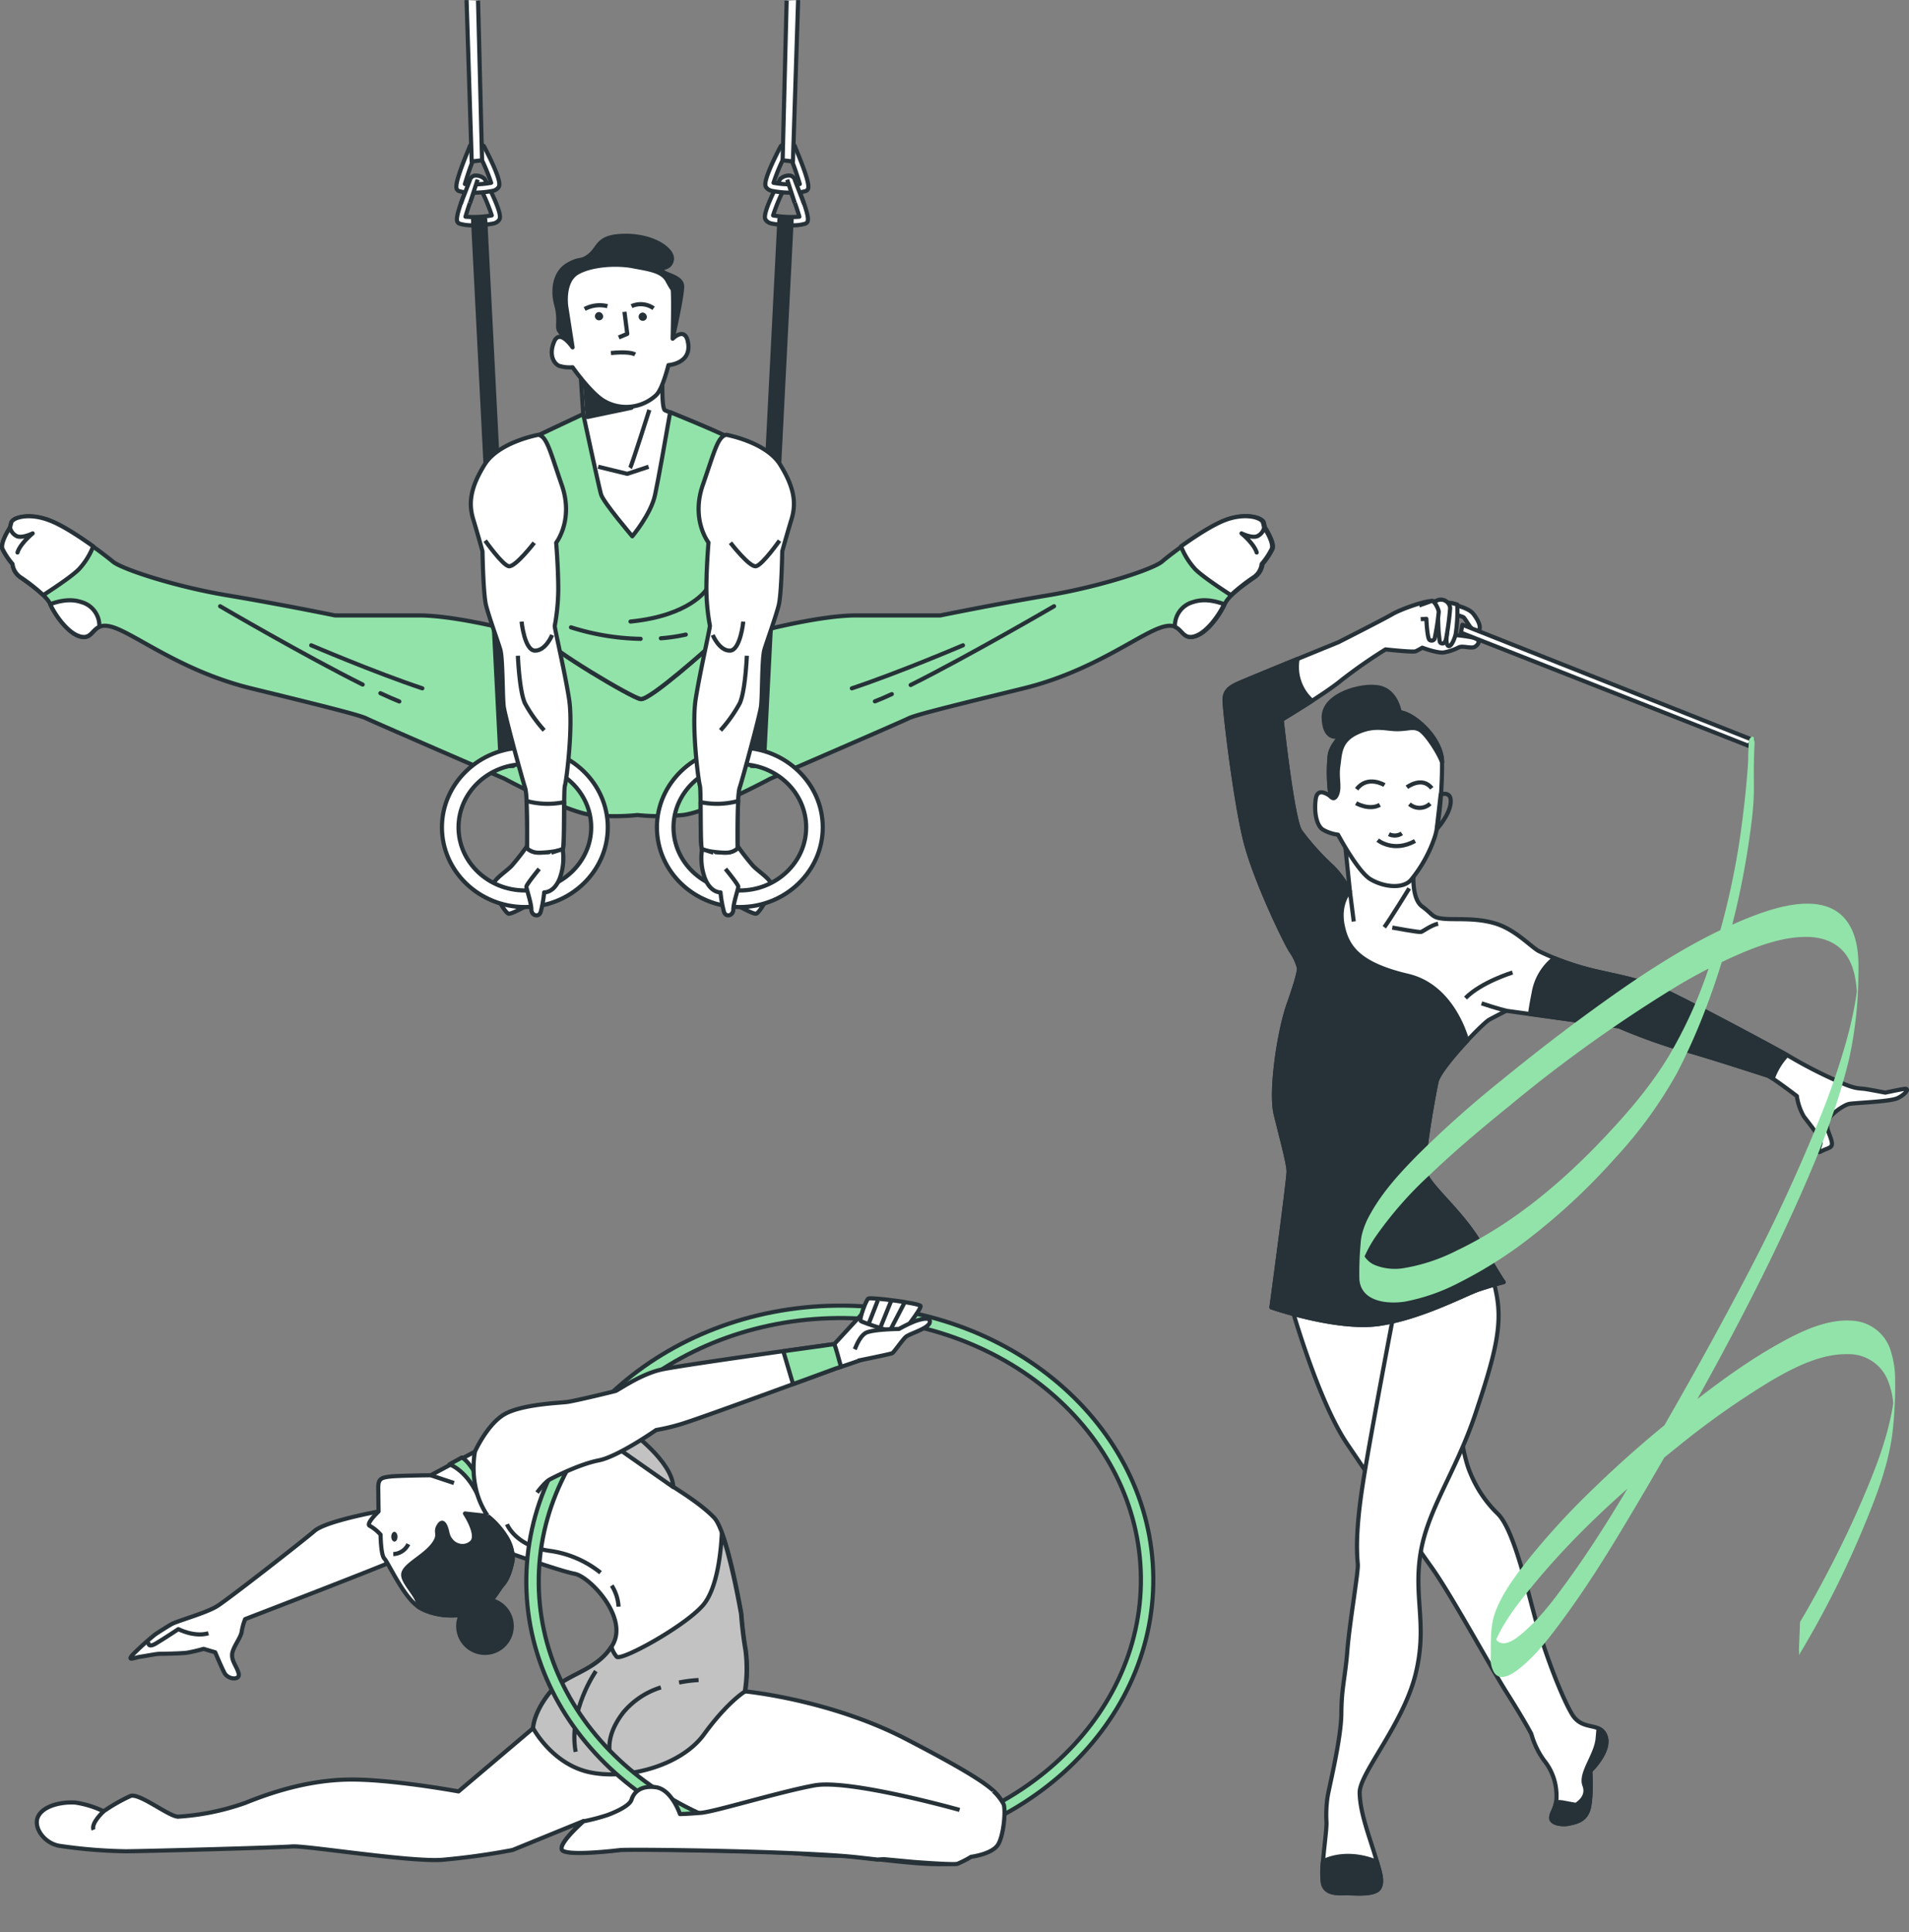 <svg xmlns="http://www.w3.org/2000/svg" viewBox="0 0 460.43 466.02"><rect x="0" y="0" width="460.43" height="466.02" fill="#808080" stroke="none"/><g id="freepik--character-3--inject-48"><path d="M331.34,324.49s6.53,23.6,13.8,34.31,15.31,22.71,20.23,29.58,14,23.69,18.33,30.54,5.84,9.82,5.84,9.82a20,20,0,0,0,3.07,6.37,13.45,13.45,0,0,1,3,8.46c.08,3.12-1.21,3.9-1.27,5.36s2.85,1.78,4.32,1.43,4-.67,4.74-3.77.36-8.94.36-8.94,5-4.79,3.68-8.39-5.58-1.06-8.11-5.33-6.29-14.21-8.48-21.8-5.33-22.3-9.32-26.42a28.68,28.68,0,0,1-6.68-9.86c-1.53-3.39-2.49-10.3-2.49-10.3s.47-6.44-3.89-21.83-14.62-14.34-24.4-14.54S332.23,318.07,331.34,324.49Z" transform="translate(-20.2 -10.54)" style="fill:#fff;stroke:#263238;stroke-linejoin:round"></path><path d="M398.65,450.36c1.47-.36,4-.67,4.74-3.77s.36-8.94.36-8.94,5-4.79,3.68-8.39a3,3,0,0,0-1.68-1.84c-.05.58-.12,1.36-.21,2.39-.38,4.15-4.31,8.36-3.18,11.33s-2.07,4.7-2.07,4.7l-2.89-.53a5.2,5.2,0,0,0-1.92-.08c-.3,1.8-1.1,2.55-1.15,3.7C394.27,450.39,397.18,450.71,398.65,450.36Z" transform="translate(-20.2 -10.54)" style="fill:#263238;stroke:#263238;stroke-linejoin:round"></path><path d="M356.71,325.53s-5.82,30.17-7.8,42.8-1.35,17.65-1.22,19.53-2,14.08-2.52,20.72-1.41,8.9-1.45,15.15-3,18-3.34,20.27a29.76,29.76,0,0,0-.25,6c.11,2.51-1.52,11.81-.81,14.76s4.49,2.26,6.15,2.33,6.23.47,7.34-1.15.17-4.16-1.11-8.38-3.54-10.14-3.56-14.73,10.46-16.44,13.45-28.4-.49-18.35,1.2-29.11,8.52-19.64,13.27-33.82,6.49-21.18,5.13-28.53-3-8.87-3-8.87Z" transform="translate(-20.2 -10.54)" style="fill:#fff;stroke:#263238;stroke-linejoin:round"></path><path d="M352.81,466c.92-1.36.42-3.36-.52-6.43-6.68-2.67-11.39-.91-13-.11a20.68,20.68,0,0,0,0,5.36c.71,2.94,4.49,2.26,6.15,2.33S351.7,467.59,352.81,466Z" transform="translate(-20.2 -10.54)" style="fill:#263238;stroke:#263238;stroke-linejoin:round"></path><path d="M344.45,212.52l1.33,12.93a23.67,23.67,0,0,0-4.11-5.75A60.12,60.12,0,0,1,333.8,211c-1.9-2.87-4.48-26.87-4.48-26.87s10.66-6.39,14.36-9.5a123.79,123.79,0,0,1,10.7-7.47s6.64.74,7.28.45a17.93,17.93,0,0,0,1.58-.86s3.67,1.39,5.23,1.14a13,13,0,0,0,3.62-1.24c1-.44,3.06.42,3.89-.15s1.62-1.64-.53-2.2a40.39,40.39,0,0,0-6.18-.72l.83-4.93a9.77,9.77,0,0,1,3.07.75c.6.49,2.46,4.29,3.42,3.55s.56-2.3-1.06-4.39-8.57-3-10.12-3.05-7.21,1.88-9.44,3.18-13,6.76-13,6.76-21.78,8.88-24,9.87-3.34,1.88-3.42,3.9,2.67,25.56,5.23,35,9.43,23.51,10.74,25.58a12.86,12.86,0,0,1,2,4.27c0,.47-.25,2.32-2.53,8.75s-4.43,20.92-3.11,26.4S331,291.1,331,293.12s-4.14,32.73-4.14,32.73,15.76,5.46,25.91,4,20.78-7.21,24.08-8.32,6-1.77,6-1.77-.3-.16-5.52-9.07S363.82,296,363.66,292.29s2.27-17.44,3-20.82,11.14-14.13,12.72-15,4.13-2.15,4.13-2.15l27.15,3.75a141.67,141.67,0,0,0,14.37,5.25c5.07,1.29,20.39,6.27,21.46,6.62s7.09,4.95,7.09,4.95a13.73,13.73,0,0,0,1.66,4.88c1.17,1.6,4.13,5.13,4.09,6.22s-1.37,3.05.22,2.18,2.82-.66,2.42-2.38-1.42-3-1-4.7,3.89-4,5.14-4.29,9.8-.53,11.69-1.38,3.21-2.51,1.65-2.26-4.54.9-4.54.9-2-.39-4.31-.8-2.49.21-7.67-2.18a111.44,111.44,0,0,1-11.09-5.73c-4.1-2.34-26.42-14.28-31.3-16.34s-10.11-3-15.34-4.2a64.36,64.36,0,0,1-13.92-4.92c-2-1.16-5.68-5.2-10.43-6.63s-9.43-.86-12.37-1.13-2.45-.88-5.31-3-1.94-9.39-1.94-9.39,1.47,5.8-7.25-1.08S344.45,212.52,344.45,212.52Z" transform="translate(-20.2 -10.54)" style="fill:#fff;stroke:#263238;stroke-linejoin:round"></path><path d="M385,245.09s-7.45,2.26-11.34,6.15" transform="translate(-20.2 -10.54)" style="fill:none;stroke:#263238;stroke-linejoin:round"></path><path d="M383.54,254.32s-2.09-.49-6-1.79" transform="translate(-20.2 -10.54)" style="fill:none;stroke:#263238;stroke-linejoin:round"></path><path d="M356,234.25s6.46,1.2,6.94,1.06,2.39-1.61,4.11-2" transform="translate(-20.2 -10.54)" style="fill:none;stroke:#263238;stroke-linejoin:round"></path><path d="M360.08,224.8s-4.66,7.57-6,9.37" transform="translate(-20.2 -10.54)" style="fill:none;stroke:#263238;stroke-linejoin:round"></path><line x1="325.58" y1="214.91" x2="326.51" y2="222.24" style="fill:none;stroke:#263238;stroke-linejoin:round"></line><path d="M377.34,310.7c-5.22-8.9-13.52-14.68-13.68-18.41s2.27-17.44,3-20.82c.44-2,4.11-6.39,7.42-9.93-1.29-4.55-5.29-13.53-14.28-15.65-12-2.82-14.76-7-15.79-12.28s1.74-8.16,1.74-8.16a23.67,23.67,0,0,0-4.11-5.75A60.12,60.12,0,0,1,333.8,211c-1.9-2.87-4.48-26.87-4.48-26.87s3.6-2.16,7.34-4.58a10.9,10.9,0,0,1-3.49-10.1c-6.1,2.5-13,5.34-14.19,5.87-2.22,1-3.34,1.88-3.42,3.9s2.67,25.56,5.23,35,9.43,23.51,10.74,25.58a12.86,12.86,0,0,1,2,4.27c0,.47-.25,2.32-2.53,8.75s-4.43,20.92-3.11,26.4S331,291.1,331,293.12s-4.14,32.73-4.14,32.73,15.76,5.46,25.91,4,20.78-7.21,24.08-8.32,6-1.77,6-1.77S382.56,319.61,377.34,310.7Z" transform="translate(-20.2 -10.54)" style="fill:#263238;stroke:#263238;stroke-linejoin:round"></path><path d="M335.34,240.59s1.33-12-1-20.45" transform="translate(-20.2 -10.54)" style="fill:none;stroke:#263238;stroke-linejoin:round"></path><path d="M451.22,265c-5.31-3-26-14-30.69-16-4.88-2.06-10.11-3-15.34-4.2a71.63,71.63,0,0,1-10.09-3.17,13.47,13.47,0,0,0-5,8.45c-.39,1.92-.67,3.57-.87,5l21.49,3a141.67,141.67,0,0,0,14.37,5.25c5.07,1.29,20.39,6.27,21.46,6.62a7.45,7.45,0,0,1,1.22.71A16,16,0,0,1,451.22,265Z" transform="translate(-20.2 -10.54)" style="fill:#263238;stroke:#263238;stroke-linejoin:round"></path><path d="M371.68,156.35a36.74,36.74,0,0,1-.39,7.15c-.55,2.15-1.54,3.51-2,2.56s-.05-2.33,0-4-.44-4.51-.42-5S368.36,155.25,371.68,156.35Z" transform="translate(-20.2 -10.54)" style="fill:#fff;stroke:#263238;stroke-linejoin:round"></path><path d="M369.37,155.87a2.13,2.13,0,0,1,.59,1.32,71.26,71.26,0,0,1-1,7.51c-.22.77-.5,1.15-1.07,1s-.43-.6-.63-2-.16-5.56-.5-6.61-.85-1.33-.06-1.68A2.24,2.24,0,0,1,369.37,155.87Z" transform="translate(-20.2 -10.54)" style="fill:#fff;stroke:#263238;stroke-linejoin:round"></path><path d="M362.49,156.56s2.24-.78,2.92-1.06,1.77,1.9,1.8,2.61a57.93,57.93,0,0,1-1,6.48.8.8,0,0,1-1.23.27c-.57-.47-.76-5.07-.76-5.07l-1.36.08" transform="translate(-20.2 -10.54)" style="fill:#fff;stroke:#263238;stroke-linejoin:round"></path><polygon points="352.72 150.67 422.73 178.45 421.78 179.9 352.35 152.58 352.72 150.67" style="fill:#fff;stroke:#263238;stroke-linejoin:round"></polygon><path d="M441.81,194.33c0,.26,0,.38,0,0,0,.12,0,.25,0,.38v.24c0,.55,0-.46,0-.18,0,.87,0-.58,0,0,0-.61.05-1.3.08-1.85,0,.24.05-1.07,0-.34.06-1.11,0-.32,0-.08,0,.43,0-.53,0,.09,0,.22,0,.45,0,.67-.26,4.37-.7,9.06-1.26,13.52a183.63,183.63,0,0,1-8.81,38.73,109.34,109.34,0,0,1-9,19.52c-4.38,7.33-10,13.87-15.86,20.05-10.18,10.76-22,20.68-35.43,27.08a44.08,44.08,0,0,1-12.55,4.19,13,13,0,0,1-7.26-.74,5.53,5.53,0,0,1-3.27-4.54c0-.12,0-.25,0-.37-.07-.75-.34,7.4-.29,7.07,0-.08,0-.17,0-.25.05-.34.1-.67.17-1a14.62,14.62,0,0,1,.69-2.25,29.42,29.42,0,0,1,2.88-5.36,90.67,90.67,0,0,1,13.13-15c6.21-5.95,12.83-11.47,19.51-16.89a342,342,0,0,1,38.71-27.77,128.26,128.26,0,0,1,18-9.27c4.62-1.86,9.63-3.51,14.66-3.48,3.68,0,7.31,1.21,9.52,4.29s2.65,7.32,2.7,11.15c0,1.39.41-7.49.21-5.17l-.06.8c-.06.62-.12,1.24-.2,1.85-.16,1.23-.35,2.46-.58,3.69-.48,2.64-1.1,5.25-1.8,7.84a175.64,175.64,0,0,1-5.95,17.68,414.68,414.68,0,0,1-17.95,39C435.41,329.87,428.7,342,421.8,354c-7.39,12.84-14.79,25.76-23.5,37.77-3.15,4.35-6.47,8.81-10.54,12.35-1.4,1.21-4.28,3.73-6.27,2.31a4.14,4.14,0,0,1-1.35-2.7c0-.14,0-.29-.06-.43a2,2,0,0,1,0-.23c0-.16-.3,7.07-.3,7.09.07-.39.11-.77.21-1.16a15.9,15.9,0,0,1,.85-2.49c2-4.77,5.33-9.05,8.58-13,10.24-12.62,22.49-23.74,35.17-33.85a198.32,198.32,0,0,1,22.61-16c5.59-3.28,12.27-6.77,19-6.52a10.1,10.1,0,0,1,9.14,5.89,18.28,18.28,0,0,1,1.5,6.26c.05.59.07,1.19.08,1.78,0,3.09.52-8.1.16-4.22-.13,1.37-.33,2.73-.58,4.07-1.41,7.48-4.29,14.72-7.29,21.69s-6.42,13.89-10.06,20.62c-1.53,2.83-3.09,5.65-4.75,8.4a5.06,5.06,0,0,0-.08,1.19c-.05,1-.09,1.91-.13,2.86s-.08,1.91-.11,2.86a3.63,3.63,0,0,1,0,1.19,234.15,234.15,0,0,0,16-31.85c2.82-6.84,5.52-14,6.51-21.34a96.33,96.33,0,0,0,.69-13.15,22.44,22.44,0,0,0-1-6.86,10.24,10.24,0,0,0-8.53-7.39c-6.51-.83-13.3,2.54-18.78,5.62-8.37,4.7-16.16,10.6-23.67,16.56-7.16,5.68-14.06,11.71-20.62,18.07a181.45,181.45,0,0,0-15.73,17.07c-3.15,4-6.48,8.32-8.2,13.16-1.19,3.35-.92,7.17-1,10.67a6.15,6.15,0,0,0,.9,3.75c1.56,2.11,4.41.16,5.9-1,4.13-3.23,7.42-7.64,10.52-11.82,5.3-7.18,10.08-14.74,14.67-22.39q10.41-17.31,20.12-35c7.26-13.23,14.23-26.63,20.48-40.36,5.54-12.15,10.79-24.67,13.88-37.7a97.59,97.59,0,0,0,2.2-19.81c.12-4.2,0-8.81-2.27-12.5-5.18-8.39-17.59-4.26-24.73-1.37-14.06,5.7-26.91,14.55-39.1,23.47-6.8,5-13.45,10.18-20,15.54a255.74,255.74,0,0,0-20.14,17.93c-4.29,4.35-8.58,9-11.54,14.41a19,19,0,0,0-2,5,14.41,14.41,0,0,0-.29,2.26,77.49,77.49,0,0,0-.29,8.2c.26,5.54,6.67,6.24,11,5.56a47.27,47.27,0,0,0,13.27-4.68,104,104,0,0,0,17.58-11.26,153.11,153.11,0,0,0,19.81-18.63,105.53,105.53,0,0,0,14.91-20.48C431.49,256.33,439,236,442.37,211c1.43-10.41.5-10.38,1-20.88.15-3.25-1.34-1.58-1.38-.77-.07,1.65-.16,3.32-.17,5Z" transform="translate(-20.2 -10.54)" style="fill:#92E3A9"></path><path d="M357.79,182.34s-.72-5.15-5-6-13.42,1.78-13.33,7.21,3.22,4.64,3.22,4.64Z" transform="translate(-20.2 -10.54)" style="fill:#263238;stroke:#263238;stroke-linejoin:round"></path><path d="M348.57,184s-7,4.37-7.65,8.69a40.52,40.52,0,0,0,.21,9.94s-3.15-2.62-3.59.62.2,6.37,1.71,7.37a9.75,9.75,0,0,0,3.67,1.23s4.76,8.89,7.79,10.72,7.65,2.49,9.76.25a32.77,32.77,0,0,0,5.7-10.16c1.23-3.52,1.89-12.19,1.83-18.24s-7.11-11.93-10.21-12.06S350.17,182.8,348.57,184Z" transform="translate(-20.2 -10.54)" style="fill:#fff;stroke:#263238;stroke-linejoin:round"></path><path d="M357.79,182.34c-3.1-.13-7.62.46-9.22,1.64,0,0-7,4.37-7.65,8.69a40.52,40.52,0,0,0,.21,9.94s.88,1.27,1.58-.56-.16-3.89.28-6.82.24-6,4.52-8,7-.79,9.81-.83,3.44-.64,5,0,4.15,4.67,5.15,6.73c.18.37.38.8.57,1.26C367.94,188.34,360.89,182.47,357.79,182.34Z" transform="translate(-20.2 -10.54)" style="fill:#263238;stroke:#263238;stroke-linejoin:round"></path><path d="M367.68,202.15s2.68-1,2.41,2-3.37,6.38-3.37,6.38Z" transform="translate(-20.2 -10.54)" style="fill:none;stroke:#263238;stroke-linejoin:round"></path><path d="M347.27,204.25s3.18,1.84,5.73.4" transform="translate(-20.2 -10.54)" style="fill:none;stroke:#263238;stroke-linejoin:round"></path><path d="M354.12,199.88s-4.08-2.49-6.71,1" transform="translate(-20.2 -10.54)" style="fill:none;stroke:#263238;stroke-linejoin:round"></path><path d="M360.14,204.47a3.75,3.75,0,0,0,5-.1" transform="translate(-20.2 -10.54)" style="fill:none;stroke:#263238;stroke-linejoin:round"></path><path d="M359.53,200.41s3.69-2.79,6,.25" transform="translate(-20.2 -10.54)" style="fill:none;stroke:#263238;stroke-linejoin:round"></path><path d="M355.19,211.72a3.14,3.14,0,0,0,3.11-.18" transform="translate(-20.2 -10.54)" style="fill:none;stroke:#263238;stroke-linejoin:round"></path><path d="M352.49,213.16s3.75,3.1,9,.21" transform="translate(-20.2 -10.54)" style="fill:none;stroke:#263238;stroke-linejoin:round"></path></g><g id="freepik--character-2--inject-48"><path d="M325.32,137.78l-.3-1.21c-.31-1.21-4.24-2.43-9.09-.61s-13.31,8.17-15.43,10S285.66,152,273,154.12s-26,4.85-26,4.85H226.64c-8.18,0-21.19,3.33-21.19,3.33-12.72.6-31.48,6.35-31.48,6.35s-18.77-5.75-31.48-6.35c0,0-13-3.33-21.19-3.33H101s-13.32-2.73-26-4.85S49.56,147.77,47.44,146,36.84,137.78,32,136s-8.78-.6-9.08.61l-.31,1.21s-2.42,3.63-1.81,5.14a17.3,17.3,0,0,0,2.42,3.64,4.46,4.46,0,0,0,2.12,3.32c2.12,1.52,6.05,4.24,7,6.36s4.24,7.27,7.57,7.87S42.29,159.87,48,162s16.65,10.6,32.69,14.53,26,6.36,27.85,7.27,33.3,14.53,33.3,14.53,15.14,8.17,21.19,8.78a54.73,54.73,0,0,0,10.9,0,54.61,54.61,0,0,0,10.89,0c6.06-.61,21.19-8.78,21.19-8.78s31.48-13.62,33.3-14.53,11.81-3.33,27.85-7.27,26.94-12.41,32.69-14.53,4.84,2.73,8.17,2.12,6.66-5.75,7.57-7.87,4.85-4.84,7-6.36a4.46,4.46,0,0,0,2.12-3.32,17.3,17.3,0,0,0,2.42-3.64C327.74,141.41,325.32,137.78,325.32,137.78Z" transform="translate(-20.2 -10.54)" style="fill:#92E3A9;stroke:#263238;stroke-linejoin:round"></path><path d="M111.94,177.72c1.75.82,3.31,1.49,4.57,2" transform="translate(-20.2 -10.54)" style="fill:none;stroke:#263238;stroke-linecap:round;stroke-linejoin:round"></path><path d="M73.29,156.75s20.54,12,34.38,18.89" transform="translate(-20.2 -10.54)" style="fill:none;stroke:#263238;stroke-linecap:round;stroke-linejoin:round"></path><path d="M95.26,166.17s15.21,6.52,26.8,10.38" transform="translate(-20.2 -10.54)" style="fill:none;stroke:#263238;stroke-linecap:round;stroke-linejoin:round"></path><path d="M39.75,155.73c-2.79-.93-5.63-.12-7.44.52.91,2.13,4.23,7.26,7.56,7.86,2.24.41,2.57-1.64,4.29-2.39A5.91,5.91,0,0,0,39.75,155.73Z" transform="translate(-20.2 -10.54)" style="fill:#fff;stroke:#263238;stroke-linejoin:round"></path><path d="M22.92,136.57l-.31,1.21s-2.42,3.63-1.81,5.14a17.3,17.3,0,0,0,2.42,3.64,4.46,4.46,0,0,0,2.12,3.32,45.74,45.74,0,0,1,5.3,4.19c2.28-1.48,6.86-4.5,8.56-6.21a17.41,17.41,0,0,0,3.48-5.55C39.28,139.88,35,137.07,32,136,27.16,134.14,23.22,135.36,22.92,136.57Z" transform="translate(-20.2 -10.54)" style="fill:#fff;stroke:#263238;stroke-linejoin:round"></path><path d="M22.61,137.78a3.07,3.07,0,0,0,1.67,2.08c1.36.54,3.8-.68,3.8-.68s-3,2.44-3.66,4.61" transform="translate(-20.2 -10.54)" style="fill:none;stroke:#263238;stroke-linecap:round;stroke-linejoin:round"></path><path d="M235.3,177.94c-1.56.72-2.94,1.32-4.08,1.75" transform="translate(-20.2 -10.54)" style="fill:none;stroke:#263238;stroke-linecap:round;stroke-linejoin:round"></path><path d="M274.43,156.75s-20.75,12.08-34.59,19" transform="translate(-20.2 -10.54)" style="fill:none;stroke:#263238;stroke-linecap:round;stroke-linejoin:round"></path><path d="M252.46,166.17s-15.21,6.52-26.8,10.38" transform="translate(-20.2 -10.54)" style="fill:none;stroke:#263238;stroke-linecap:round;stroke-linejoin:round"></path><path d="M308,155.73c2.79-.93,5.63-.12,7.44.52-.92,2.13-4.24,7.26-7.57,7.86-2.24.41-2.56-1.64-4.29-2.39A5.93,5.93,0,0,1,308,155.73Z" transform="translate(-20.2 -10.54)" style="fill:#fff;stroke:#263238;stroke-linejoin:round"></path><path d="M324.81,136.57l.3,1.21s2.42,3.63,1.82,5.14a17.61,17.61,0,0,1-2.43,3.64,4.46,4.46,0,0,1-2.12,3.32,46.6,46.6,0,0,0-5.3,4.19c-2.28-1.48-6.86-4.5-8.56-6.21a17.51,17.51,0,0,1-3.47-5.55c3.39-2.43,7.71-5.24,10.68-6.35C320.57,134.14,324.5,135.36,324.81,136.57Z" transform="translate(-20.2 -10.54)" style="fill:#fff;stroke:#263238;stroke-linejoin:round"></path><path d="M325.11,137.78a3,3,0,0,1-1.67,2.08c-1.36.54-3.8-.68-3.8-.68s3,2.44,3.66,4.61" transform="translate(-20.2 -10.54)" style="fill:none;stroke:#263238;stroke-linecap:round;stroke-linejoin:round"></path><path d="M134.47,64.86a9.68,9.68,0,0,1-3.5-.4c-.74-.44-1.43-.86,2.64-10.66l0-.06a1.56,1.56,0,0,1,1-.84,3.05,3.05,0,0,1,2.24.61l.2.14.12.21c4.27,8.24,3.69,9.25,3.44,9.69a2.26,2.26,0,0,1-1.45.9A23.07,23.07,0,0,1,134.47,64.86Zm-2-2.06a24.18,24.18,0,0,0,6.34-.31A46.45,46.45,0,0,0,135.57,55l-.26-.12A71.91,71.91,0,0,0,132.47,62.8Zm6.38,0Zm.22-.41Z" transform="translate(-20.2 -10.54)" style="fill:#fff;stroke:#263238;stroke-linejoin:round"></path><path d="M134.33,57a10,10,0,0,1-3.5-.4c-.74-.45-1.43-.86,2.64-10.66l0-.07a1.54,1.54,0,0,1,1-.83,3.07,3.07,0,0,1,2.24.6l.2.14.11.22c4.27,8.24,3.69,9.25,3.44,9.68a2.22,2.22,0,0,1-1.45.9A22.29,22.29,0,0,1,134.33,57Zm-2-2.07a24.58,24.58,0,0,0,6.33-.3,46.46,46.46,0,0,0-3.24-7.47l-.26-.12A70.77,70.77,0,0,0,132.34,54.9Zm6.37,0Zm.23-.4Z" transform="translate(-20.2 -10.54)" style="fill:#fff;stroke:#263238;stroke-linejoin:round"></path><path d="M133.61,53.8l-2.1,5.13,2.07.53s1.65-5,1.7-5.19" transform="translate(-20.2 -10.54)" style="fill:#fff"></path><line x1="115.2" y1="43.32" x2="113.37" y2="48.92" style="fill:none;stroke:#263238;stroke-linejoin:round"></line><line x1="113.43" y1="43.2" x2="111.13" y2="49.15" style="fill:none;stroke:#263238;stroke-linejoin:round"></line><polyline points="112.53 0.02 113.77 38.94 116.27 38.66 115.3 0.15" style="fill:#fff;stroke:#263238;stroke-linejoin:round"></polyline><polygon points="123.77 184.74 120.82 184.73 114.09 52.89 117.03 52.91 123.77 184.74" style="fill:#263238;stroke:#263238;stroke-linejoin:round"></polygon><path d="M160.19,100l.68,10.46s-13.88,6.51-14.39,6.85,0,7.54,1,13.71,3.77,32,4.46,33.93,20.56,13.88,22.79,14.22,17-13,17-13,7-47.47,6.51-48.67-16.62-7.54-17.65-8-.52-10.8-.52-10.8Z" transform="translate(-20.2 -10.54)" style="fill:#fff;stroke:#263238;stroke-linejoin:round"></path><path d="M161.21,101.17l.69,9.94,10.62-2.23S162.24,102,161.21,101.17Z" transform="translate(-20.2 -10.54)" style="fill:#263238;stroke:#263238;stroke-linejoin:round"></path><path d="M181.84,109.94c-1,5.75-2.92,16.67-3.66,20-1,4.63-5.48,9.94-5.48,9.94s-7-8.22-7.54-10.11-4.29-19.36-4.29-19.36-13.88,6.51-14.39,6.85,0,7.54,1,13.71,3.77,32,4.46,33.93,20.56,13.88,22.79,14.22,17-13,17-13,7-47.47,6.51-48.67C197.79,116.42,185.85,111.6,181.84,109.94Z" transform="translate(-20.2 -10.54)" style="fill:#92E3A9;stroke:#263238;stroke-linejoin:round"></path><path d="M179.6,164.48a43.14,43.14,0,0,0,6-.89" transform="translate(-20.2 -10.54)" style="fill:none;stroke:#263238;stroke-linecap:round;stroke-linejoin:round"></path><path d="M157.92,161.84a59,59,0,0,0,16.79,2.78" transform="translate(-20.2 -10.54)" style="fill:none;stroke:#263238;stroke-linecap:round;stroke-linejoin:round"></path><path d="M190.56,152.75s-3.95,6.29-18.29,7.69" transform="translate(-20.2 -10.54)" style="fill:none;stroke:#263238;stroke-linecap:round;stroke-linejoin:round"></path><path d="M176.81,109.4s-4.29,13.54-4.63,14" transform="translate(-20.2 -10.54)" style="fill:none;stroke:#263238;stroke-linejoin:round"></path><polyline points="144.27 112.57 151.29 114.28 156.44 112.57" style="fill:none;stroke:#263238;stroke-linejoin:round"></polyline><path d="M148.36,213.07a59,59,0,0,1-4.8,6.34c-1.71,1.72-5,3.6-4.45,5.32s2.91,6,3.77,6.17,5.82-2.75,5.82-2.75c1.38-1.71,3.6-4.28,4.63-5.48s1.37-5.65,1.37-7.54S149.39,211,148.36,213.07Z" transform="translate(-20.2 -10.54)" style="fill:#fff;stroke:#263238;stroke-linejoin:round"></path><path d="M146.79,229.3c-11,0-20-8.62-20-19.22s9-19.23,20-19.23,20,8.63,20,19.23S157.83,229.3,146.79,229.3Zm0-34.45c-8.83,0-16,6.83-16,15.23s7.19,15.22,16,15.22,16-6.83,16-15.22S155.63,194.85,146.79,194.85Z" transform="translate(-20.2 -10.54)" style="fill:#fff;stroke:#263238;stroke-linejoin:round"></path><path d="M150.08,115.4s-9.6,1.71-13,7.19-3.94,9.26-2.74,13.2,2.23,7.71,2.23,7.71.17,10.28.85,13,2.75,8.4,3.43,10.63.52,11.48.86,13.88,4.45,17.48,5.14,19.53.51,14.57.51,14.57a4.12,4.12,0,0,0,2.23,1c1.37.17,5.83-.34,6.34-.86s.17-14.22.52-15.25,2.05-14.22,1-20.91S154,162.35,154,161.49a50.94,50.94,0,0,0,.85-8.74c0-5.31-.51-11.31-.51-11.31s4.28-5.48,1.37-13.88S152.13,115.91,150.08,115.4Z" transform="translate(-20.2 -10.54)" style="fill:#fff;stroke:#263238;stroke-linejoin:round"></path><path d="M137.22,140.93s4.12,5.83,5.66,6.17,6.17-5.66,6.17-5.66" transform="translate(-20.2 -10.54)" style="fill:none;stroke:#263238;stroke-miterlimit:10"></path><path d="M146,160.46s.69,7,3.26,7,4.11-3.77,4.11-3.77" transform="translate(-20.2 -10.54)" style="fill:none;stroke:#263238;stroke-miterlimit:10"></path><path d="M145.11,168.69s.34,8.57,1.71,11.48a33.79,33.79,0,0,0,4.63,6.51" transform="translate(-20.2 -10.54)" style="fill:none;stroke:#263238;stroke-miterlimit:10"></path><path d="M156.25,204a19.57,19.57,0,0,1-9.06-.28c.24,4.38.14,11.44.14,11.44a4.12,4.12,0,0,0,2.23,1c1.37.17,5.83-.34,6.34-.86C156.25,215,156.2,208.39,156.25,204Z" transform="translate(-20.2 -10.54)" style="fill:#fff;stroke:#263238;stroke-linejoin:round"></path><path d="M150.25,220.1s-3.09,3.77-3.09,4.28,1.2,4,1.2,5.49,1.72,2,2.23.68a28.94,28.94,0,0,0,.86-4.79s2.4.17,3.77-3.43a14.06,14.06,0,0,0,.68-7l-2.74.86" transform="translate(-20.2 -10.54)" style="fill:#fff;stroke:#263238;stroke-linejoin:round"></path><path d="M211,64.86a9.68,9.68,0,0,0,3.5-.4c.74-.44,1.44-.86-2.64-10.66l0-.06a1.6,1.6,0,0,0-1-.84,3.05,3.05,0,0,0-2.24.61l-.2.14-.12.21c-4.26,8.24-3.69,9.25-3.44,9.69a2.26,2.26,0,0,0,1.45.9A23.07,23.07,0,0,0,211,64.86Zm2-2.06a24.18,24.18,0,0,1-6.34-.31A46.45,46.45,0,0,1,209.86,55l.26-.12A71.91,71.91,0,0,1,213,62.8Zm-6.37,0Zm-.23-.41Z" transform="translate(-20.2 -10.54)" style="fill:#fff;stroke:#263238;stroke-linejoin:round"></path><path d="M211.1,57a9.91,9.91,0,0,0,3.5-.4c.74-.45,1.43-.86-2.64-10.66l0-.07a1.54,1.54,0,0,0-1-.83,3,3,0,0,0-2.24.6l-.21.14-.11.22c-4.27,8.24-3.69,9.25-3.44,9.68a2.22,2.22,0,0,0,1.45.9A22.29,22.29,0,0,0,211.1,57Zm2-2.07a24.58,24.58,0,0,1-6.33-.3A46.46,46.46,0,0,1,210,47.13l.26-.12A70.77,70.77,0,0,1,213.09,54.9Zm-6.37,0Zm-.22-.4Z" transform="translate(-20.2 -10.54)" style="fill:#fff;stroke:#263238;stroke-linejoin:round"></path><path d="M211.85,53.8l2.1,5.13-2.07.53-1.71-5.19" transform="translate(-20.2 -10.54)" style="fill:#fff"></path><line x1="189.86" y1="43.32" x2="191.68" y2="48.92" style="fill:none;stroke:#263238;stroke-linejoin:round"></line><line x1="191.62" y1="43.2" x2="193.92" y2="49.15" style="fill:none;stroke:#263238;stroke-linejoin:round"></line><polyline points="192.5 0.02 191.25 38.94 188.76 38.66 189.73 0.15" style="fill:#fff;stroke:#263238;stroke-linejoin:round"></polyline><polygon points="181.26 184.74 184.21 184.73 190.94 52.89 187.99 52.91 181.26 184.74" style="fill:#263238;stroke:#263238;stroke-linejoin:round"></polygon><path d="M197.07,213.07a59,59,0,0,0,4.8,6.34c1.71,1.72,5,3.6,4.45,5.32s-2.91,6-3.77,6.17-5.82-2.75-5.82-2.75c-1.37-1.71-3.6-4.28-4.63-5.48s-1.37-5.65-1.37-7.54S196,211,197.07,213.07Z" transform="translate(-20.2 -10.54)" style="fill:#fff;stroke:#263238;stroke-linejoin:round"></path><path d="M198.64,229.3c11,0,20-8.62,20-19.22s-9-19.23-20-19.23-20,8.63-20,19.23S187.6,229.3,198.64,229.3Zm0-34.45c8.83,0,16,6.83,16,15.23s-7.19,15.22-16,15.22-16-6.83-16-15.22S189.81,194.85,198.64,194.85Z" transform="translate(-20.2 -10.54)" style="fill:#fff;stroke:#263238;stroke-linejoin:round"></path><path d="M195.36,115.4s9.59,1.71,13,7.19,3.94,9.26,2.74,13.2-2.23,7.71-2.23,7.71-.17,10.28-.85,13-2.74,8.4-3.43,10.63-.51,11.48-.86,13.88-4.45,17.48-5.14,19.53-.51,14.57-.51,14.57a4.12,4.12,0,0,1-2.23,1c-1.37.17-5.83-.34-6.34-.86s-.17-14.22-.51-15.25-2.06-14.22-1-20.91,3.42-16.79,3.42-17.65a50.94,50.94,0,0,1-.85-8.74c0-5.31.51-11.31.51-11.31s-4.28-5.48-1.37-13.88S193.3,115.91,195.36,115.4Z" transform="translate(-20.2 -10.54)" style="fill:#fff;stroke:#263238;stroke-linejoin:round"></path><path d="M208.21,140.93s-4.11,5.83-5.66,6.17-6.17-5.66-6.17-5.66" transform="translate(-20.2 -10.54)" style="fill:none;stroke:#263238;stroke-miterlimit:10"></path><path d="M199.47,160.46s-.69,7-3.26,7-4.11-3.77-4.11-3.77" transform="translate(-20.2 -10.54)" style="fill:none;stroke:#263238;stroke-miterlimit:10"></path><path d="M200.33,168.69s-.35,8.57-1.72,11.48a33.79,33.79,0,0,1-4.63,6.51" transform="translate(-20.2 -10.54)" style="fill:none;stroke:#263238;stroke-miterlimit:10"></path><path d="M189.18,204a19.57,19.57,0,0,0,9.06-.28c-.24,4.38-.14,11.44-.14,11.44a4.12,4.12,0,0,1-2.23,1c-1.37.17-5.83-.34-6.34-.86C189.18,215,189.23,208.39,189.18,204Z" transform="translate(-20.2 -10.54)" style="fill:#fff;stroke:#263238;stroke-linejoin:round"></path><path d="M195.18,220.1s3.09,3.77,3.09,4.28-1.2,4-1.2,5.49-1.71,2-2.23.68a28.94,28.94,0,0,1-.86-4.79s-2.39.17-3.77-3.43a14.06,14.06,0,0,1-.68-7l2.74.86" transform="translate(-20.2 -10.54)" style="fill:#fff;stroke:#263238;stroke-linejoin:round"></path><path d="M158.55,82.32l-.25,12A38.78,38.78,0,0,1,155,90.2c-.51-1,.31-2.74-.64-6.17s-.43-7.71,2.71-9.59,3.15-.52,5.44-2.4,1.76-4.63,8.61-4.63,11.58,3.43,11.12,5.83-2.93,1.54-2.37,2.57,4.8,1.37,4.85,3.77-2.3,12.68-2.3,12.68-1.2-.51-1.37-3.26.93-8-.25-9.59-5.15-2.74-7.1-2.23-2.56,1.37-4.58,1-4.91-1.89-7.15-.34A11.42,11.42,0,0,0,158.55,82.32Z" transform="translate(-20.2 -10.54)" style="fill:#263238;stroke:#263238;stroke-linejoin:round"></path><path d="M158.3,94.32s-3.08-4.63-4.45-1.37,0,5.31,1.19,5.82a8.55,8.55,0,0,0,3.26.35s4,5.71,7.2,7.88a10.61,10.61,0,0,0,13-1.2c1.55-1.55,2.92-7.2,2.92-7.2s5.31-.34,4.79-5-3.77-1.37-3.77-1.37.25-9.94,0-12c0,0,0,.35-1.29-2.05s-4.81-2.74-8.32-3.43-9.74-.51-13.34,1.54-2.74,8.06-2.74,8.06Z" transform="translate(-20.2 -10.54)" style="fill:#fff;stroke:#263238;stroke-linejoin:round"></path><polyline points="149.24 81.38 151.29 80.52 150.61 75.21" style="fill:none;stroke:#263238;stroke-linejoin:round"></polyline><path d="M167.55,95.69s4.29-.52,5.83.34" transform="translate(-20.2 -10.54)" style="fill:none;stroke:#263238;stroke-linejoin:round"></path><path d="M161.21,85.06a7.78,7.78,0,0,1,5.49-.68" transform="translate(-20.2 -10.54)" style="fill:none;stroke:#263238;stroke-linejoin:round"></path><path d="M172.52,84.38a5.39,5.39,0,0,1,5.32.51" transform="translate(-20.2 -10.54)" style="fill:none;stroke:#263238;stroke-linejoin:round"></path><path d="M165.67,87a1,1,0,1,1-.94-1.2A1.1,1.1,0,0,1,165.67,87Z" transform="translate(-20.2 -10.54)" style="fill:#263238"></path><path d="M176.21,87.12a1,1,0,1,1-.94-1.2A1.1,1.1,0,0,1,176.21,87.12Z" transform="translate(-20.2 -10.54)" style="fill:#263238"></path></g><g id="freepik--character-1--inject-48"><path d="M142,384.71s13.15,4.71,16.8,5.39,13,10.54,9.17,17.13-11.57,6.92-15.39,11.82-3.79,8.29-3.79,8.29l-18,15.25s-16.29-3-26.48-2.86-19.37,3.37-24.93,5.62a59.52,59.52,0,0,1-16.22,3.33c-2.18,0-9.28-5.72-11.46-5a42.09,42.09,0,0,0-6.51,3.71,23.5,23.5,0,0,0-6.81-2.11c-2.92-.21-7.52.57-8.94,3.26s1.53,6.77,5.41,7.22a121.48,121.48,0,0,0,15.79,1.27c6.07-.06,36.87-.9,40-1.17s28.43,3.8,36.19,3.23a169.82,169.82,0,0,0,17-2.37l17.15-7s-6.73,5.9-5,7.09,11.65.11,13.83-.15,43.92.23,57.52,1.78,22.6,2.66,25.73.44,7.49-2.76,8.43-5.44,1.38-7.05-.1-9.22-4.42-4.8-22.73-14.3-38.71-11.45-38.71-11.45a35.4,35.4,0,0,0,.13-9.95c-.77-4.36-1.06-8.73-1.06-8.73s-3.38-19.85-6.57-23.21-8.81-6.7-9.79-7.42-1.25-3.38-5.43-8.18-11.24-6.67-13.18-7.14-22.71,2.41-27.73,8.54S137.61,382.34,142,384.71Z" transform="translate(-20.2 -10.54)" style="fill:#fff;stroke:#263238;stroke-linejoin:round"></path><path d="M167.74,392.94a10.69,10.69,0,0,1,1.65,5.09" transform="translate(-20.2 -10.54)" style="fill:none;stroke:#263238;stroke-linejoin:round"></path><path d="M142.48,378.16s2,5.18,10.16,6.39a25,25,0,0,1,12.4,5.28" transform="translate(-20.2 -10.54)" style="fill:none;stroke:#263238;stroke-linejoin:round"></path><path d="M182.59,369.21,168,359l4.19-3.3S182.38,363,182.59,369.21Z" transform="translate(-20.2 -10.54)" style="fill:#c2c2c2;stroke:#263238;stroke-linejoin:round"></path><path d="M200,408.57c-.77-4.36-1.06-8.73-1.06-8.73s-2.16-12.64-4.65-19.45c-.16,3.56-.92,13.22-4.6,17.37-4.55,5.15-19.5,13.33-20.73,12.37a6.12,6.12,0,0,1-1.3-2.43c-3.91,6.13-11.36,6.58-15.09,11.35s-3.79,8.29-3.79,8.29,4.46,8.44,13.22,10.53,22.31-1.22,28-9.05,9.83-10.3,9.83-10.3A35.4,35.4,0,0,0,200,408.57Z" transform="translate(-20.2 -10.54)" style="fill:#c2c2c2;stroke:#263238;stroke-linejoin:round"></path><path d="M163.92,413.58s-6.69,9.54-4.88,19.47" transform="translate(-20.2 -10.54)" style="fill:none;stroke:#263238;stroke-linejoin:round"></path><path d="M179.6,417.51a19.26,19.26,0,0,0-9,5.95c-5.74,7.34-2.53,12.16-2.53,12.16" transform="translate(-20.2 -10.54)" style="fill:none;stroke:#263238;stroke-linejoin:round"></path><path d="M188.69,415.73a32,32,0,0,0-4.71.6" transform="translate(-20.2 -10.54)" style="fill:none;stroke:#263238;stroke-linejoin:round"></path><path d="M111.5,375.08s-12.66,2.29-15.43,4.68S75.4,396.12,72.63,397.87,63,401.42,61.5,402.29s-3.84,2.41-3.84,2.41a66.53,66.53,0,0,0-5.54,5c-1.27,1.52.44.64,1.94.41s3.87-.69,4.51-.7,5.37-.06,6.88-.29a39.53,39.53,0,0,0,3.85-.91l2.81.83s1.32,3.21,2.2,4.92,3.89,1.89,3.45.18-1.76-3-1.56-4.71,2.1-3.9,2.3-5.4a13.76,13.76,0,0,1,.83-3s31.68-12.18,35.53-13.94,4-8,2-11S111.5,375.08,111.5,375.08Z" transform="translate(-20.2 -10.54)" style="fill:#fff;stroke:#263238;stroke-linejoin:round"></path><path d="M56,406.48s-.38,1.75,1.89.38,5.33-3.41,5.33-3.41,3.78,2,7.25,1" transform="translate(-20.2 -10.54)" style="fill:none;stroke:#263238;stroke-linejoin:round"></path><path d="M143.62,402.66a6.45,6.45,0,1,1-6.52-6.38A6.44,6.44,0,0,1,143.62,402.66Z" transform="translate(-20.2 -10.54)" style="fill:#263238;stroke:#263238;stroke-linejoin:round"></path><path d="M134.77,360.63l-10.69,5.71s-8,.08-9.88.32-2.79.46-2.77,2.61.07,5.81.07,5.81-3.19,3-2.11,3.46a10.13,10.13,0,0,1,2.6,2.12s.05,4.94.92,5.79,4.62,9.19,8.09,11.52,9.49,2.9,13.77,1.14,5.11-4.58,6.8-6.53,2.3-6,2.3-6a10,10,0,0,0-1.56-5.36,19.92,19.92,0,0,0-4.58-5.11,28.42,28.42,0,0,1-2.43-5.78C134,366.22,134.77,360.63,134.77,360.63Z" transform="translate(-20.2 -10.54)" style="fill:#fff;stroke:#263238;stroke-linejoin:round"></path><path d="M133.94,382.56c-1.92,1.74-5.15.71-5.83-2.3,0,0-.69-3.86-2-1.91s.67,2.14-1.66,5-7,4.81-7,7S121.62,396,121,398c3.46,2.33,9.49,2.9,13.77,1.14s5.11-4.58,6.8-6.53,2.3-6,2.3-6a10,10,0,0,0-1.56-5.36,19.92,19.92,0,0,0-4.58-5.11c-1.93-.19-5.38-.58-5.38-.58S135.85,380.82,133.94,382.56Z" transform="translate(-20.2 -10.54)" style="fill:#263238;stroke:#263238;stroke-linejoin:round"></path><path d="M115.05,385.35a4.19,4.19,0,0,0,3.63-2.4" transform="translate(-20.2 -10.54)" style="fill:none;stroke:#263238;stroke-linejoin:round"></path><path d="M116.08,381.15c0,.65-.32,1.19-.74,1.19s-.76-.52-.77-1.17.33-1.19.74-1.19S116.07,380.5,116.08,381.15Z" transform="translate(-20.2 -10.54)" style="fill:#263238"></path><path d="M136,372.44l1.33-1.62s-3-7.26-5.73-8.77l-3,1.66s4.53,1.45,7.4,8.73" transform="translate(-20.2 -10.54)" style="fill:#92E3A9;stroke:#263238;stroke-linejoin:round"></path><line x1="103.88" y1="355.8" x2="109.49" y2="357.67" style="fill:none;stroke:#263238;stroke-linejoin:round"></line><path d="M223.5,458.09c-41.69.47-75.95-28.91-76.36-65.48S180.32,325.9,222,325.43s75.95,28.91,76.36,65.48S265.19,457.62,223.5,458.09Zm-1.45-129.66c-40,.45-72.3,29.22-71.91,64.15s33.29,63,73.33,62.51,72.29-29.23,71.9-64.15S262.08,328,222.05,328.43Z" transform="translate(-20.2 -10.54)" style="fill:#92E3A9;stroke:#263238;stroke-linejoin:round"></path><path d="M149.74,370.51s1.87-2.55,3.13-3.2,7.12-3.66,11.75-4.56,13.83-7.32,13.83-7.32a50.48,50.48,0,0,0,5.68-1.33c4-1.1,37.58-13.49,37.58-13.49s9.25-2.85,11.76-4.56a27.25,27.25,0,0,0,5.21-5.54l-10.79-2.83-6.45,7s-36.63,5.05-41.68,6.16-10.48,5-11.11,5.18-9.88,2.43-11.78,2.66-10.74.55-14.93,2.91-7.17,9-7.17,9-1.86,8.38,3,15.44" transform="translate(-20.2 -10.54)" style="fill:#fff;stroke:#263238;stroke-linejoin:round"></path><path d="M211.48,344.36c5.82-2.12,10.23-3.75,10.23-3.75l1.33-.42c-.51-1.92-1.22-4.48-1.6-5.48,0,0-5.39.74-12.31,1.72Z" transform="translate(-20.2 -10.54)" style="fill:#92E3A9;stroke:#263238;stroke-linejoin:round"></path><path d="M237.51,332.42s5-6.23,4.72-6.91-12-2.15-12.58-1.8-2.23,4.94-1.88,5.39S237.51,332.42,237.51,332.42Z" transform="translate(-20.2 -10.54)" style="fill:#fff;stroke:#263238;stroke-linejoin:round"></path><line x1="218.25" y1="313.99" x2="214.67" y2="320.88" style="fill:none;stroke:#263238;stroke-linejoin:round"></line><line x1="215.05" y1="313.45" x2="212.27" y2="320.34" style="fill:none;stroke:#263238;stroke-linejoin:round"></line><line x1="211.73" y1="313.6" x2="209.4" y2="319.57" style="fill:none;stroke:#263238;stroke-linejoin:round"></line><path d="M227.07,338.71s7.87-1.58,8.32-1.81,2.37-3.11,3.27-3.92,5.46-2,5.79-3.5-2.18-.77-3.55-.3a33.86,33.86,0,0,0-3.86,1.87s-6.62.08-8.1,1-2.36,3.45-2.58,3.91" transform="translate(-20.2 -10.54)" style="fill:#fff;stroke:#263238;stroke-linejoin:round"></path><path d="M251.64,447.05s-26.53-7.46-35-5.91-23.95,6.33-27.35,6.61-5.09.3-5.09.3-2-6-5.89-6.48-5.33,1.51-5.79,3-3.85,3-5.79,3.71a47.42,47.42,0,0,1-5.8,1.52s-6.73,5.9-5,7.09,11.65.11,13.83-.15,43.92.23,57.52,1.78l4.54.51,1.54-.1,7.06.66s9.74.77,10.71.46a24.83,24.83,0,0,0,3.29-1.69s5.25-.64,6.59-3.09,1.76-8.21,1.26-9.57a11.92,11.92,0,0,0-2.48-3.18" transform="translate(-20.2 -10.54)" style="fill:#fff;stroke:#263238;stroke-linejoin:round"></path><path d="M45.16,447.43s-3.07,2.8-2.41,4.41" transform="translate(-20.2 -10.54)" style="fill:none;stroke:#263238;stroke-linejoin:round"></path></g></svg>